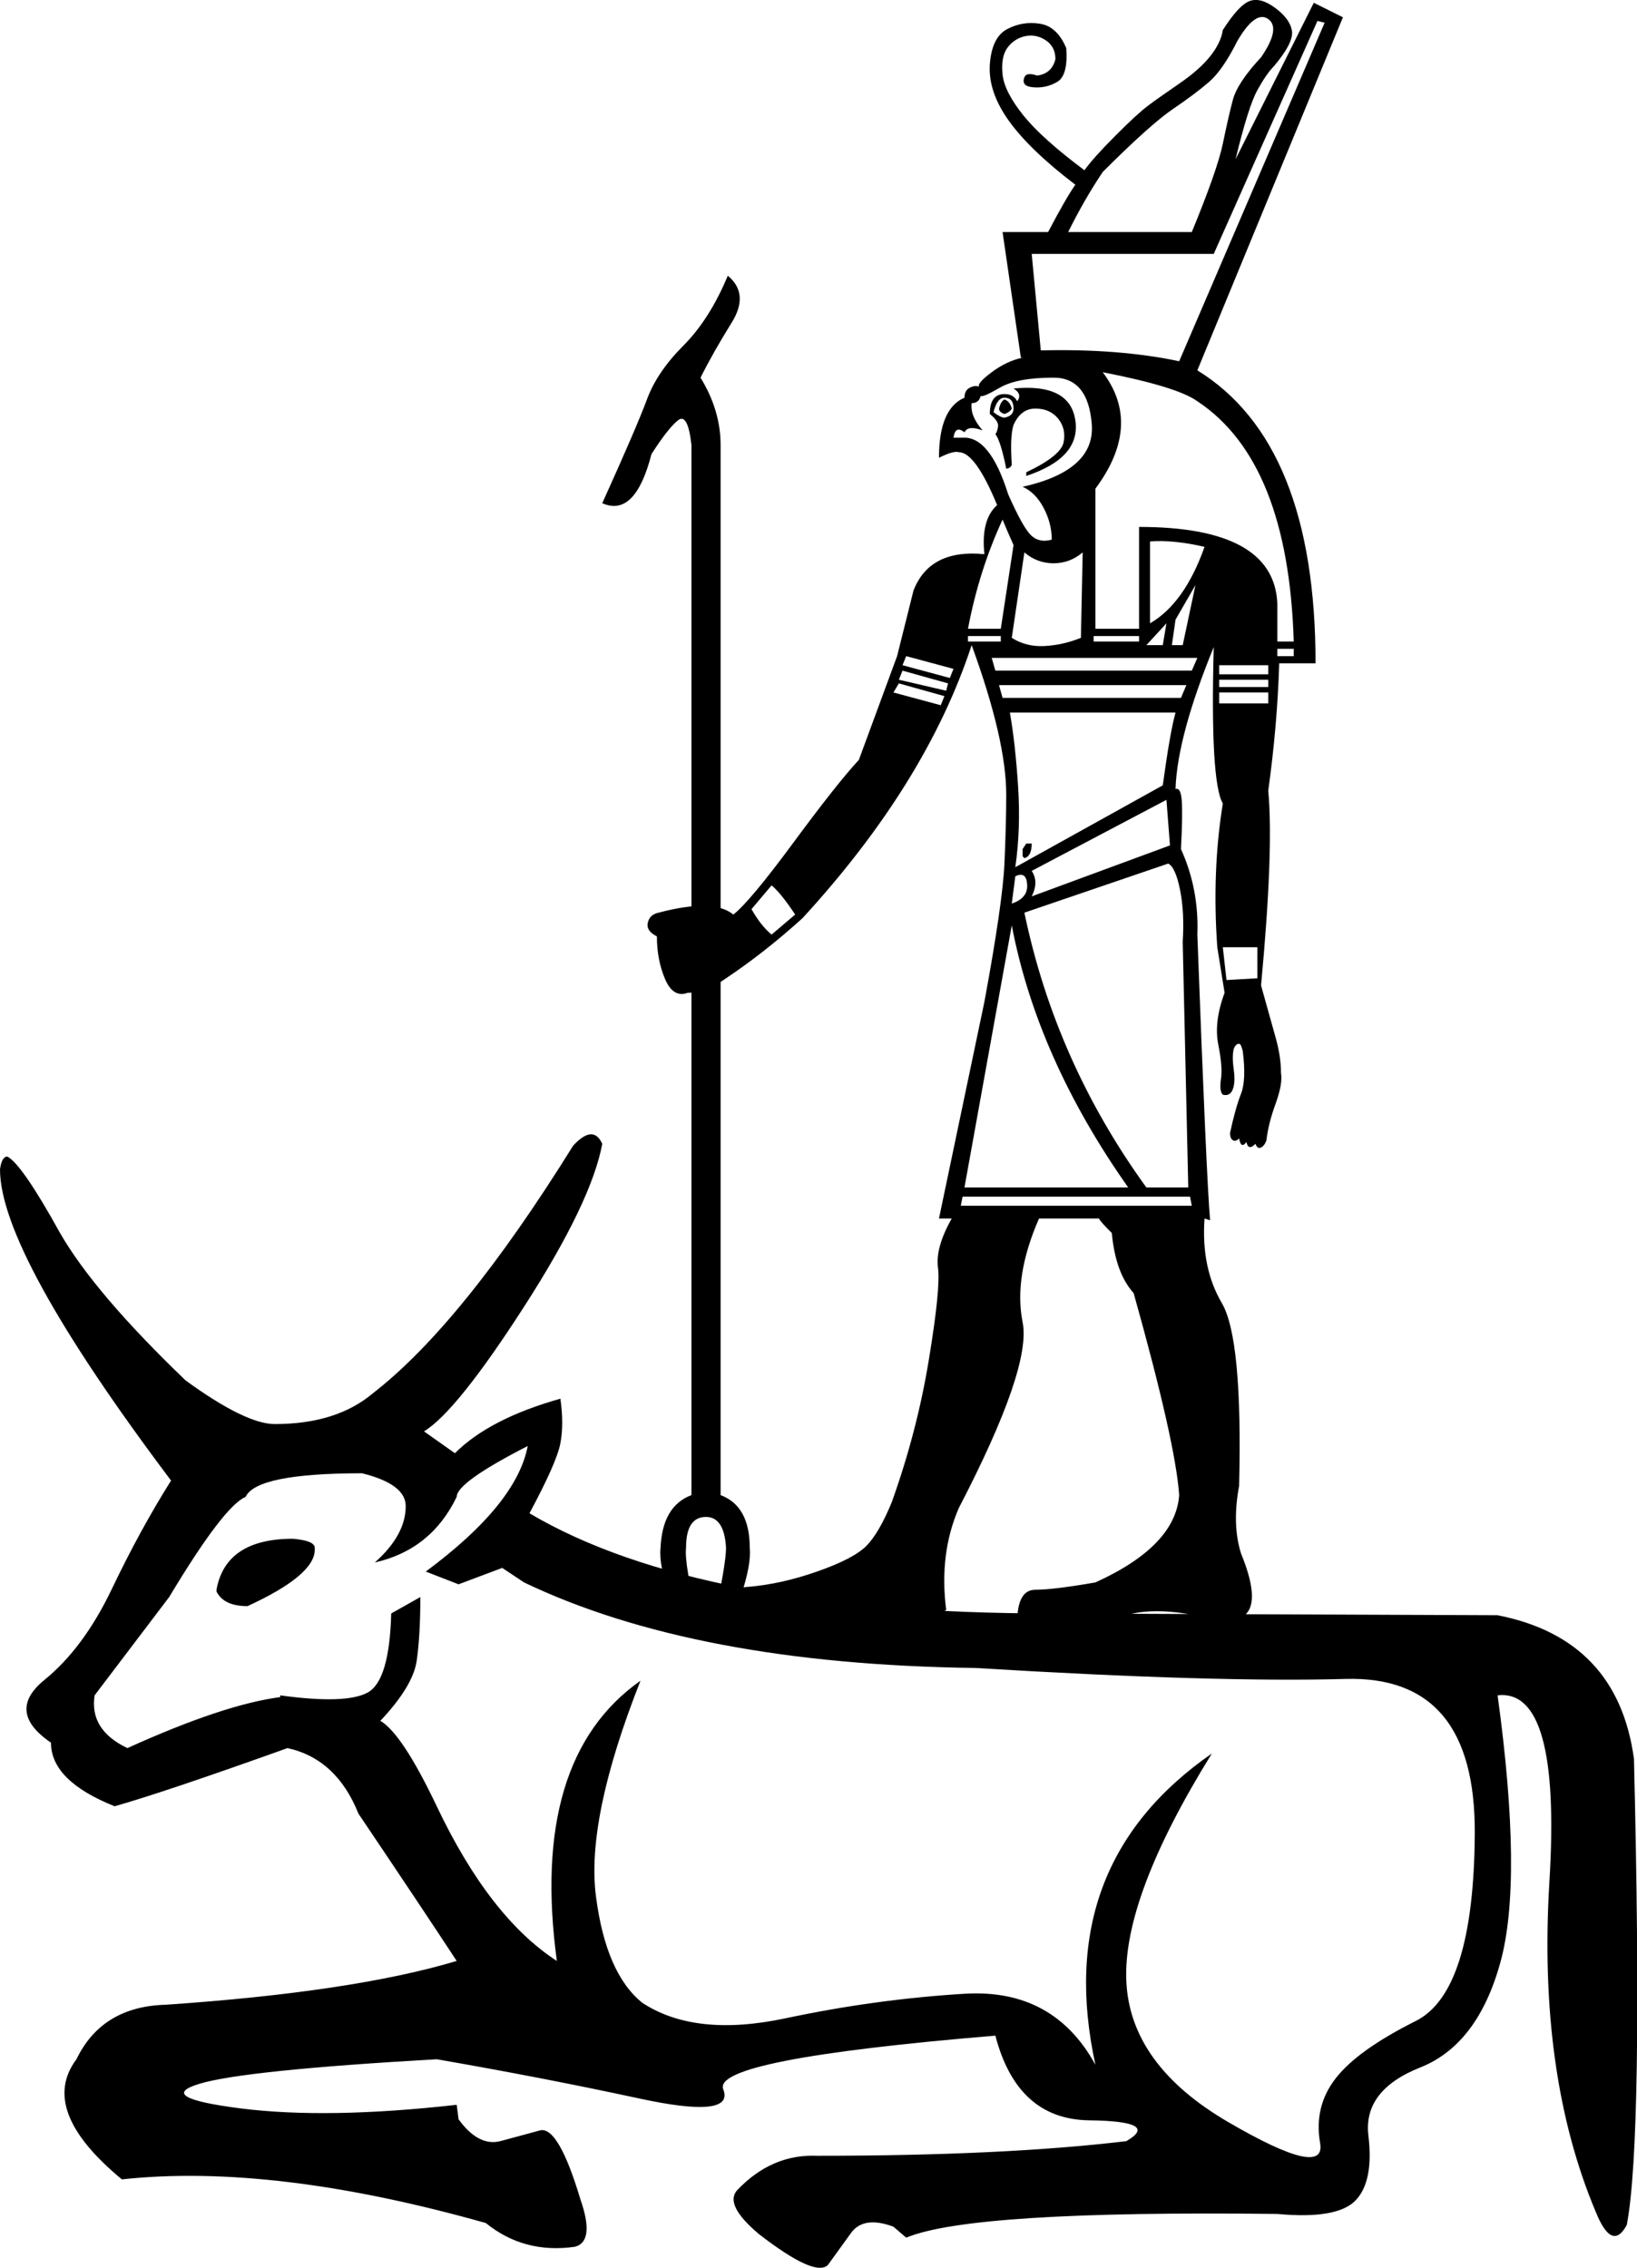 <?xml version='1.0' encoding ='UTF-8' standalone='yes'?>
<svg width='12.976' height='17.973' xmlns:inkscape='http://www.inkscape.org/namespaces/inkscape'>
<path style='fill:#000000; stroke:none' d=' M 1.716 12.613  L 1.716 12.599  Q 1.789 12.195 2.322 12.195  Q 2.495 12.21 2.495 12.267  L 2.495 12.282  Q 2.495 12.484 1.962 12.729  Q 1.774 12.729 1.716 12.613  Z  M 7.183 17.734  L 7.082 17.647  Q 6.851 17.561 6.75 17.691  L 6.563 17.95  Q 6.462 18.051 6.015 17.705  Q 5.741 17.474 5.842 17.359  Q 6.116 17.07 6.476 17.085  Q 7.962 17.085 8.928 16.969  Q 9.202 16.811 8.633 16.804  Q 8.063 16.796 7.89 16.133  Q 5.64 16.32 5.733 16.558  Q 5.827 16.796 5.063 16.63  Q 4.298 16.465 3.462 16.32  Q 1.933 16.407 1.579 16.515  Q 1.226 16.623 1.911 16.71  Q 2.596 16.796 3.62 16.681  L 3.635 16.796  Q 3.793 17.013 3.966 16.969  L 4.284 16.883  Q 4.428 16.854 4.601 17.431  Q 4.717 17.763 4.558 17.806  Q 4.154 17.864 3.851 17.618  Q 2.164 17.142 0.966 17.272  Q 0.303 16.724 0.606 16.32  Q 0.808 15.902 1.313 15.888  Q 2.798 15.787 3.62 15.541  Q 3.346 15.123 2.841 14.373  Q 2.668 13.94 2.279 13.854  Q 1.313 14.2 0.909 14.315  Q 0.404 14.114 0.404 13.811  Q 0.043 13.565 0.353 13.313  Q 0.663 13.061 0.887 12.592  Q 1.111 12.123 1.356 11.734  Q 0 9.931 0 9.267  Q 0.014 9.166 0.058 9.166  Q 0.173 9.224 0.476 9.772  Q 0.75 10.248 1.471 10.94  Q 1.947 11.286 2.178 11.286  Q 2.668 11.286 2.957 11.041  Q 3.664 10.493 4.543 9.08  Q 4.702 8.907 4.774 9.065  Q 4.688 9.527 4.154 10.356  Q 3.62 11.186 3.361 11.344  L 3.606 11.517  Q 3.88 11.243 4.442 11.085  Q 4.471 11.286 4.442 11.438  Q 4.414 11.589 4.197 11.993  Q 5.539 12.787 8.337 12.787  L 11.871 12.801  Q 12.823 12.988 12.952 13.94  Q 13.025 16.955 12.895 17.633  Q 12.779 17.849 12.65 17.532  Q 12.188 16.436 12.282 14.907  Q 12.375 13.378 11.871 13.436  Q 12.073 14.907 11.892 15.556  Q 11.712 16.205 11.258 16.385  Q 10.803 16.566 10.847 16.926  Q 10.89 17.287 10.746 17.438  Q 10.601 17.59 10.125 17.546  Q 7.702 17.517 7.183 17.734  Z  M 2.221 13.436  Q 2.74 13.508 2.914 13.414  Q 3.087 13.32 3.101 12.787  L 3.332 12.657  Q 3.332 12.96 3.303 13.162  Q 3.274 13.363 3.015 13.638  Q 3.188 13.739 3.462 14.315  Q 3.88 15.195 4.414 15.541  Q 4.197 13.94 5.077 13.32  Q 4.644 14.416 4.724 15.029  Q 4.803 15.642 5.092 15.873  Q 5.51 16.147 6.224 15.996  Q 6.938 15.844 7.645 15.801  Q 8.351 15.758 8.683 16.364  Q 8.337 14.777 9.606 13.897  Q 8.899 15.037 8.928 15.7  Q 8.957 16.364 9.736 16.818  Q 10.515 17.272 10.464 16.984  Q 10.414 16.695 10.587 16.472  Q 10.76 16.248 11.222 16.017  Q 11.683 15.787 11.69 14.532  Q 11.698 13.277 10.666 13.306  Q 9.635 13.335 7.731 13.219  Q 5.51 13.19 4.154 12.541  L 3.981 12.426  L 3.635 12.556  L 3.375 12.455  Q 4.096 11.921 4.183 11.46  Q 3.62 11.748 3.62 11.863  Q 3.418 12.282 2.971 12.383  Q 3.216 12.166 3.216 11.936  Q 3.216 11.762 2.87 11.676  Q 2.034 11.676 1.947 11.863  Q 1.774 11.936 1.341 12.657  L 0.75 13.436  Q 0.707 13.71 1.01 13.854  Q 1.774 13.508 2.221 13.45  L 2.221 13.436  Z  M 7.919 5.43  L 7.947 5.531  L 9.361 5.531  L 9.404 5.43  L 7.919 5.43  Z  M 9.664 5.272  L 9.664 5.344  L 10.053 5.344  L 10.053 5.272  L 9.664 5.272  Z  M 9.664 5.387  L 9.664 5.445  L 10.053 5.445  L 10.053 5.387  L 9.664 5.387  Z  M 8.005 5.647  Q 8.048 5.892 8.07 6.231  Q 8.092 6.57 8.048 6.873  L 9.217 6.224  Q 9.274 5.806 9.318 5.647  L 8.005 5.647  Z  M 9.664 5.488  L 9.664 5.575  L 10.053 5.575  L 10.053 5.488  L 9.664 5.488  Z  M 8.178 6.902  Q 8.236 6.988 8.178 7.104  L 9.274 6.7  L 9.246 6.339  L 8.178 6.902  Z  M 8.135 6.685  L 8.178 6.685  Q 8.178 6.786 8.12 6.801  L 8.106 6.786  L 8.106 6.729  L 8.135 6.685  Z  M 8.02 7.161  Q 8.149 7.118 8.142 7.01  Q 8.135 6.902 8.048 6.945  L 8.02 7.161  Z  M 6.116 7.017  L 5.957 7.205  Q 6.029 7.334 6.116 7.407  L 6.303 7.248  Q 6.188 7.075 6.116 7.017  Z  M 9.967 7.507  L 9.693 7.507  L 9.722 7.767  L 9.967 7.753  L 9.967 7.507  Z  M 7.63 9.484  L 7.616 9.556  L 9.447 9.556  L 9.433 9.484  L 7.63 9.484  Z  M 9.116 4.94  Q 9.39 4.781 9.548 4.334  Q 9.303 4.277 9.116 4.291  L 9.116 4.94  Z  M 8.02 5.055  Q 8.135 5.128 8.279 5.12  Q 8.423 5.113 8.568 5.055  L 8.582 4.378  Q 8.481 4.464 8.351 4.464  Q 8.221 4.464 8.12 4.378  L 8.02 5.055  Z  M 9.476 4.637  L 9.318 4.911  L 9.289 5.113  L 9.375 5.113  L 9.476 4.637  Z  M 9.087 5.113  L 9.217 5.113  L 9.246 4.94  L 9.087 5.113  Z  M 7.673 5.084  L 7.933 5.084  L 7.933 5.041  L 7.673 5.041  L 7.673 5.084  Z  M 10.125 5.142  L 10.125 5.2  L 10.255 5.2  L 10.255 5.142  L 10.125 5.142  Z  M 8.669 5.084  L 9.029 5.084  L 9.029 5.041  L 8.669 5.041  L 8.669 5.084  Z  M 7.774 3.137  Q 7.76 3.195 7.702 3.195  Q 7.688 3.296 7.789 3.411  Q 7.673 3.368 7.645 3.426  Q 7.572 3.368 7.558 3.469  L 7.63 3.469  Q 7.846 3.454 7.991 3.916  Q 8.106 4.176 8.171 4.241  Q 8.236 4.305 8.337 4.277  Q 8.337 4.147 8.272 4.024  Q 8.207 3.902 8.106 3.858  Q 8.683 3.729 8.654 3.361  Q 8.625 2.993 8.351 2.993  Q 8.063 2.993 7.926 3.072  Q 7.789 3.152 7.774 3.137  Z  M 8.135 3.743  Q 8.409 3.613 8.431 3.505  Q 8.452 3.397 8.387 3.317  Q 8.322 3.238 8.207 3.238  Q 8.092 3.238 8.034 3.368  Q 8.005 3.454 8.02 3.685  Q 8.005 3.714 7.976 3.714  Q 7.933 3.498 7.89 3.44  Q 7.904 3.426 7.911 3.382  Q 7.919 3.339 7.846 3.281  Q 7.846 3.123 7.962 3.123  Q 8.034 3.123 8.063 3.18  Q 8.106 3.123 8.034 3.079  Q 8.481 3.036 8.524 3.332  Q 8.568 3.628 8.135 3.772  L 8.135 3.743  Z  M 7.875 3.267  Q 7.933 3.31 7.962 3.31  Q 8.034 3.296 8.034 3.238  Q 8.034 3.152 7.962 3.152  Q 7.904 3.152 7.875 3.267  Z  M 7.962 3.166  Q 8.005 3.18 8.02 3.238  Q 8.005 3.267 7.962 3.281  Q 7.919 3.267 7.919 3.238  Q 7.933 3.18 7.962 3.166  Z  M 7.673 4.983  L 7.933 4.983  L 8.034 4.32  Q 7.976 4.19 7.947 4.118  Q 7.76 4.522 7.673 4.983  Z  M 8.683 3.873  L 8.683 4.983  L 9.029 4.983  L 9.029 4.176  Q 10.097 4.176 10.125 4.781  L 10.125 5.084  L 10.255 5.084  Q 10.212 3.656 9.491 3.18  Q 9.332 3.065 8.741 2.95  Q 9.058 3.368 8.683 3.873  Z  M 7.861 5.214  L 7.89 5.315  L 9.447 5.315  L 9.491 5.214  L 7.861 5.214  Z  M 7.183 5.2  L 7.154 5.272  L 7.529 5.373  L 7.558 5.301  L 7.183 5.2  Z  M 7.154 5.315  L 7.125 5.387  L 7.5 5.474  L 7.515 5.416  L 7.154 5.315  Z  M 7.125 5.416  L 7.082 5.488  L 7.457 5.589  L 7.486 5.517  L 7.125 5.416  Z  M 8.12 7.233  Q 8.366 8.416 9.087 9.411  L 9.419 9.411  L 9.375 7.464  Q 9.39 7.233 9.354 7.053  Q 9.318 6.873 9.26 6.844  L 8.12 7.233  Z  M 7.645 9.411  L 8.943 9.411  Q 8.221 8.387 8.02 7.334  L 7.645 9.411  Z  M 10.053 0.151  Q 9.952 0.079 9.808 0.325  Q 9.693 0.555 9.584 0.649  Q 9.476 0.743 9.296 0.865  Q 9.116 0.988 8.741 1.363  Q 8.596 1.579 8.467 1.839  L 9.447 1.839  Q 9.649 1.349 9.693 1.139  Q 9.736 0.93 9.772 0.793  Q 9.808 0.656 9.996 0.454  Q 10.154 0.224 10.053 0.151  Z  M 5.654 12.859  Q 5.654 12.599 5.921 12.577  Q 6.188 12.556 6.476 12.455  Q 6.765 12.354 6.866 12.253  Q 6.967 12.152 7.068 11.907  Q 7.27 11.344 7.363 10.774  Q 7.457 10.205 7.435 10.046  Q 7.414 9.887 7.544 9.657  L 7.443 9.657  L 7.803 7.94  Q 7.947 7.161 7.962 6.844  Q 7.976 6.527 7.976 6.296  Q 7.976 5.863 7.702 5.113  Q 7.342 6.209 6.361 7.277  Q 6.058 7.551 5.755 7.753  Q 5.596 7.868 5.452 7.868  Q 5.337 7.911 5.272 7.76  Q 5.207 7.608 5.207 7.421  Q 5.12 7.378 5.135 7.313  Q 5.149 7.248 5.221 7.233  Q 5.654 7.118 5.813 7.248  Q 5.943 7.147 6.289 6.678  Q 6.635 6.209 6.808 6.022  L 7.111 5.2  L 7.241 4.68  Q 7.37 4.349 7.803 4.392  Q 7.774 4.118 7.904 4.003  Q 7.731 3.584 7.601 3.584  Q 7.558 3.57 7.443 3.628  Q 7.443 3.238 7.645 3.152  Q 7.645 3.094 7.688 3.072  Q 7.731 3.051 7.76 3.065  Q 7.745 3.036 7.861 2.95  Q 7.976 2.863 8.106 2.834  L 8.092 2.834  L 7.947 1.839  L 8.308 1.839  Q 8.452 1.565 8.524 1.464  Q 8.164 1.19 7.998 0.959  Q 7.832 0.728 7.846 0.512  Q 7.861 0.296 7.983 0.231  Q 8.106 0.166 8.243 0.188  Q 8.38 0.209 8.452 0.382  Q 8.467 0.599 8.38 0.649  Q 8.294 0.7 8.193 0.692  Q 8.092 0.685 8.12 0.613  Q 8.135 0.57 8.221 0.599  Q 8.337 0.584 8.366 0.469  Q 8.366 0.368 8.286 0.317  Q 8.207 0.267 8.12 0.288  Q 8.034 0.31 7.983 0.382  Q 7.933 0.454 7.947 0.591  Q 7.962 0.728 8.113 0.916  Q 8.265 1.103 8.596 1.349  Q 8.669 1.248 8.842 1.075  Q 9.015 0.901 9.101 0.837  Q 9.188 0.772 9.347 0.663  Q 9.505 0.555 9.592 0.447  Q 9.678 0.339 9.693 0.238  Q 9.822 0.036 9.909 0.007  Q 9.996 -0.022 10.111 0.065  Q 10.226 0.151 10.241 0.245  Q 10.255 0.339 10.097 0.526  Q 10.039 0.584 9.967 0.714  Q 9.895 0.844 9.794 1.262  L 10.414 0.022  L 10.645 0.137  L 9.491 2.935  Q 10.428 3.512 10.428 5.257  L 10.14 5.257  Q 10.125 5.748 10.053 6.267  Q 10.097 6.729 9.996 7.81  Q 10.068 8.07 10.111 8.221  Q 10.154 8.373 10.154 8.503  Q 10.169 8.589 10.111 8.748  Q 10.053 8.907 10.039 9.036  Q 10.024 9.08 9.996 9.094  Q 9.967 9.109 9.952 9.065  Q 9.895 9.123 9.88 9.051  Q 9.837 9.109 9.822 9.022  Q 9.794 9.051 9.772 9.036  Q 9.75 9.022 9.75 8.979  Q 9.794 8.777 9.837 8.669  Q 9.88 8.56 9.851 8.33  Q 9.837 8.272 9.822 8.272  Q 9.794 8.272 9.779 8.315  Q 9.765 8.373 9.779 8.474  Q 9.794 8.575 9.772 8.633  Q 9.75 8.69 9.693 8.676  Q 9.664 8.647 9.678 8.553  Q 9.693 8.459 9.657 8.279  Q 9.621 8.099 9.707 7.868  L 9.707 7.868  L 9.649 7.507  Q 9.606 6.902 9.693 6.368  Q 9.592 6.195 9.621 5.128  Q 9.332 5.834 9.318 6.253  Q 9.361 6.238 9.368 6.354  Q 9.375 6.469 9.361 6.729  Q 9.505 7.046 9.491 7.407  Q 9.563 9.339 9.592 9.671  L 9.548 9.657  Q 9.52 10.046 9.685 10.327  Q 9.851 10.609 9.822 11.777  Q 9.765 12.08 9.837 12.311  Q 10.097 12.945 9.577 12.823  Q 9.058 12.7 8.784 12.859  L 8.063 12.859  Q 8.063 12.599 8.207 12.599  Q 8.351 12.599 8.683 12.541  Q 9.318 12.253 9.347 11.849  Q 9.318 11.431 8.986 10.248  Q 8.842 10.089 8.813 9.772  Q 8.712 9.671 8.712 9.657  L 8.236 9.657  Q 8.034 10.118 8.106 10.479  Q 8.178 10.839 7.601 11.95  Q 7.443 12.311 7.5 12.758  Q 7.284 12.945 6.995 12.837  Q 6.707 12.729 6.491 12.815  Q 6.361 12.859 5.654 12.859  Z  M 8.25 2.777  Q 8.871 2.762 9.347 2.863  L 10.5 0.18  L 10.443 0.166  L 9.621 2.012  L 8.178 2.012  L 8.25 2.777  Z  M 5.712 3.527  L 5.712 11.849  Q 5.943 11.936 5.943 12.267  Q 5.957 12.397 5.87 12.657  Q 5.813 12.859 5.654 12.859  Q 5.755 12.397 5.755 12.267  Q 5.741 12.022 5.596 12.022  Q 5.438 12.022 5.438 12.267  Q 5.423 12.397 5.539 12.859  Q 5.366 12.859 5.308 12.657  Q 5.221 12.397 5.236 12.267  Q 5.25 11.936 5.481 11.849  L 5.481 3.527  Q 5.452 3.267 5.373 3.332  Q 5.293 3.397 5.164 3.599  Q 5.034 4.104 4.774 3.988  Q 5.048 3.382 5.128 3.166  Q 5.207 2.95 5.416 2.74  Q 5.625 2.531 5.769 2.185  Q 5.943 2.329 5.798 2.56  Q 5.654 2.791 5.553 2.993  Q 5.712 3.253 5.712 3.527  Z '/></svg>
